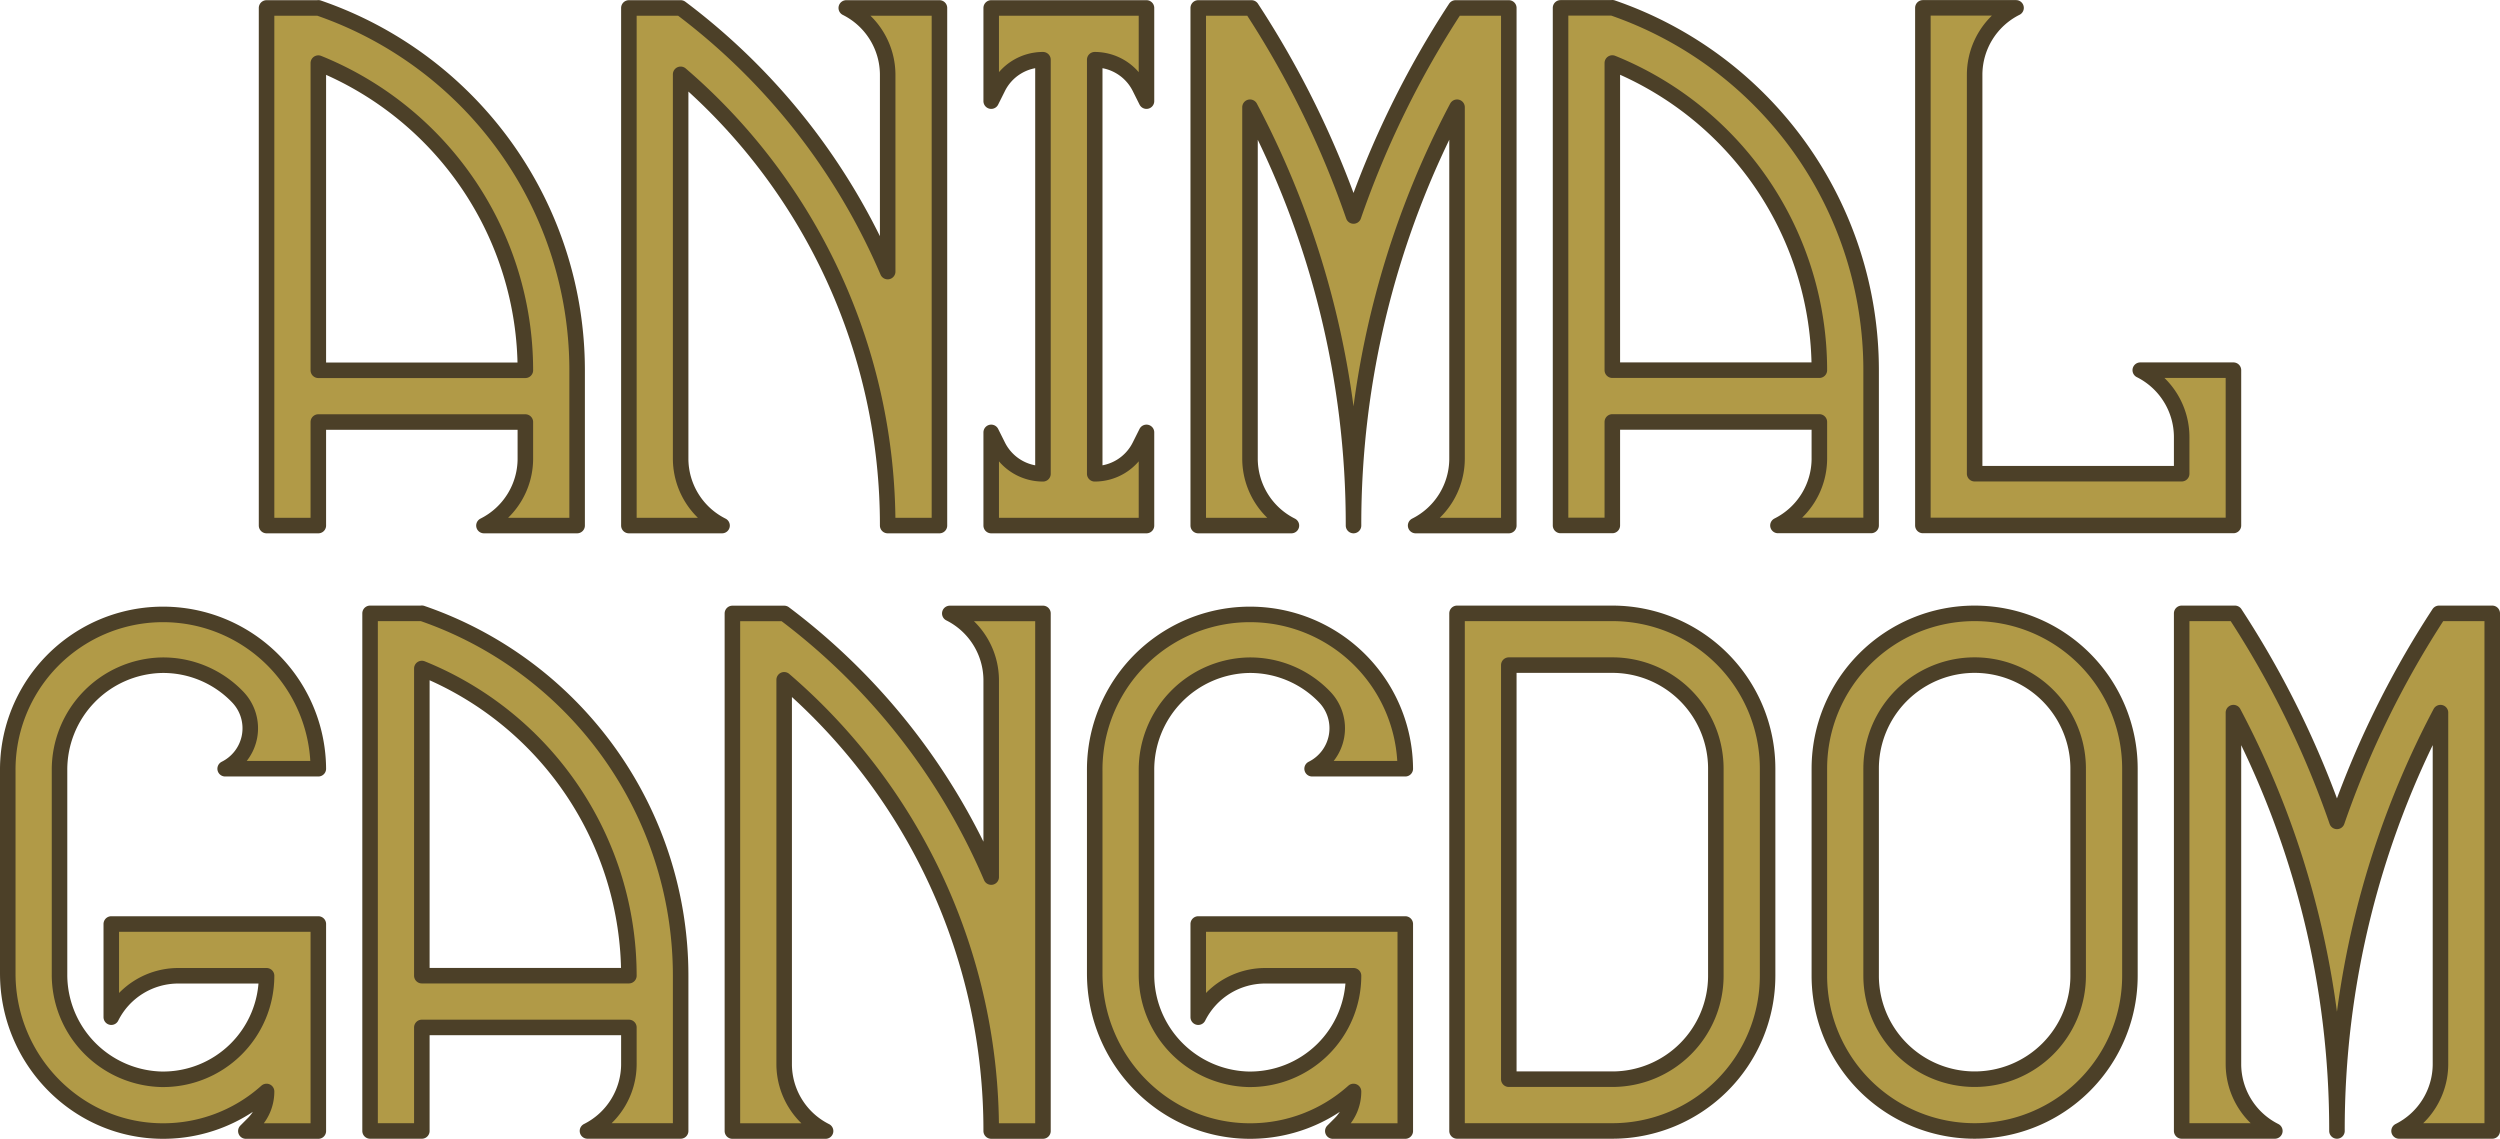 <svg xmlns="http://www.w3.org/2000/svg" width="483" height="220.019" viewBox="0 0 483 220.019">
  <defs>
    <style>
      .cls-1 {
        fill: #b19a47;
        stroke: #4c4028;
        stroke-linecap: round;
        stroke-linejoin: round;
        stroke-width: 3px;
      }
    </style>
  </defs>
  <g id="Title" transform="translate(1.5 1.5)">
    <g id="Gangdom" transform="translate(0 116.981)">
      <path id="Path_1375" data-name="Path 1375" class="cls-1" d="M753.917,438.463l-.051-.019v.019h-10v100h10v-20h40v7.055a14.473,14.473,0,0,1-8,12.945h18v-30A74.028,74.028,0,0,0,753.917,438.463Zm-.051,70V449.12a64.017,64.017,0,0,1,40,59.343Z" transform="translate(-673.866 -438.444)"/>
      <path id="Path_1376" data-name="Path 1376" class="cls-1" d="M863.866,438.481h-8a14.472,14.472,0,0,1,8,12.944v37.988a125.433,125.433,0,0,0-39.988-50.932H813.866v100h18a14.473,14.473,0,0,1-8-12.944V451.3a114.729,114.729,0,0,1,40,87.176h10v-100Z" transform="translate(-673.866 -438.444)"/>
      <path id="Path_1377" data-name="Path 1377" class="cls-1" d="M693.866,498.481v18h0a14.471,14.471,0,0,1,12.944-8h17.056a20,20,0,0,1-20.342,20,20.214,20.214,0,0,1-19.658-20.326V468.783a20.2,20.2,0,0,1,19.636-20.3,19.936,19.936,0,0,1,14.895,6.259,8.718,8.718,0,0,1-2.531,13.738h18a30,30,0,1,0-60,.376v39.192c0,16.59,13.283,30.363,29.874,30.432a29.889,29.889,0,0,0,20.126-7.645v.022a8.746,8.746,0,0,1-2.562,6.184l-1.438,1.439h14v-40h-40Z" transform="translate(-673.866 -438.444)"/>
      <path id="Path_1378" data-name="Path 1378" class="cls-1" d="M903.866,498.481v18h0a14.471,14.471,0,0,1,12.944-8h17.056a20,20,0,0,1-20.342,20,20.214,20.214,0,0,1-19.658-20.326V468.783a20.2,20.2,0,0,1,19.636-20.3,19.936,19.936,0,0,1,14.895,6.259,8.718,8.718,0,0,1-2.531,13.738h18a30,30,0,1,0-60,.376v39.192c0,16.59,13.283,30.363,29.874,30.432a29.889,29.889,0,0,0,20.126-7.645v.022a8.746,8.746,0,0,1-2.562,6.184l-1.438,1.439h14v-40h-40Z" transform="translate(-673.866 -438.444)"/>
      <path id="Path_1379" data-name="Path 1379" class="cls-1" d="M1143.866,438.463h-.28a182.162,182.162,0,0,0-19.72,40.192,181.976,181.976,0,0,0-19.716-40.192h-10.284v100h18a14.473,14.473,0,0,1-8-12.945V457.643a172.317,172.317,0,0,1,20,80.82,172.321,172.321,0,0,1,20-80.82v67.875a14.473,14.473,0,0,1-8,12.945h18v-100Z" transform="translate(-673.866 -438.444)"/>
      <path id="Path_1380" data-name="Path 1380" class="cls-1" d="M983.866,438.463h-30v100h30a30,30,0,0,0,30-30v-40A30,30,0,0,0,983.866,438.463Zm0,90h-20v-80h20a20,20,0,0,1,20,20v40A20,20,0,0,1,983.866,528.463Z" transform="translate(-673.866 -438.444)"/>
      <path id="Path_1381" data-name="Path 1381" class="cls-1" d="M1053.866,438.463a30,30,0,0,0-30,30v40a30,30,0,1,0,60,0v-40A30,30,0,0,0,1053.866,438.463Zm0,90a20,20,0,0,1-20-20v-40a20,20,0,0,1,40,0v40A20,20,0,0,1,1053.866,528.463Z" transform="translate(-673.866 -438.444)"/>
    </g>
    <g id="Animal" transform="translate(50)">
      <path id="Path_1382" data-name="Path 1382" class="cls-1" d="M733.917-1.519l-.051-.018v.018h-10v100h10v-20h40v7.056a14.473,14.473,0,0,1-8,12.944h18v-30A74.028,74.028,0,0,0,733.917-1.519Zm-.051,70V9.138a64.019,64.019,0,0,1,40,59.343Z" transform="translate(-723.866 1.556)"/>
      <path id="Path_1383" data-name="Path 1383" class="cls-1" d="M983.917-1.537l-.051-.019v.019h-10v100h10v-20h40v7.055a14.473,14.473,0,0,1-8,12.945h18v-30A74.028,74.028,0,0,0,983.917-1.537Zm-.051,70V9.12a64.017,64.017,0,0,1,40,59.343Z" transform="translate(-723.866 1.556)"/>
      <path id="Path_1384" data-name="Path 1384" class="cls-1" d="M843.866-1.519h-8a14.472,14.472,0,0,1,8,12.944V49.413A125.433,125.433,0,0,0,803.878-1.519H793.866v100h18a14.473,14.473,0,0,1-8-12.944V11.305a114.729,114.729,0,0,1,40,87.176h10v-100Z" transform="translate(-723.866 1.556)"/>
      <path id="Path_1385" data-name="Path 1385" class="cls-1" d="M883.866-1.519h-20v18l1.316-2.634a9.708,9.708,0,0,1,8.684-5.366h0v80h0a9.709,9.709,0,0,1-8.684-5.367l-1.316-2.633v18h30v-18l-1.317,2.633a9.709,9.709,0,0,1-8.683,5.367h0v-80h0a9.708,9.708,0,0,1,8.683,5.366l1.317,2.634v-18Z" transform="translate(-723.866 1.556)"/>
      <path id="Path_1386" data-name="Path 1386" class="cls-1" d="M953.866-1.519h-.28a182.162,182.162,0,0,0-19.72,40.192A181.975,181.975,0,0,0,914.15-1.519H903.866v100h18a14.473,14.473,0,0,1-8-12.944V17.661a172.321,172.321,0,0,1,20,80.82,172.319,172.319,0,0,1,20-80.82V85.537a14.473,14.473,0,0,1-8,12.944h18v-100Z" transform="translate(-723.866 1.556)"/>
      <path id="Path_1387" data-name="Path 1387" class="cls-1" d="M1093.866,68.463h-8a14.471,14.471,0,0,1,8,12.944v7.056h-40V11.407a14.471,14.471,0,0,1,8-12.944h-18v100h60v-30Z" transform="translate(-723.866 1.556)"/>
    </g>
  </g>
</svg>
